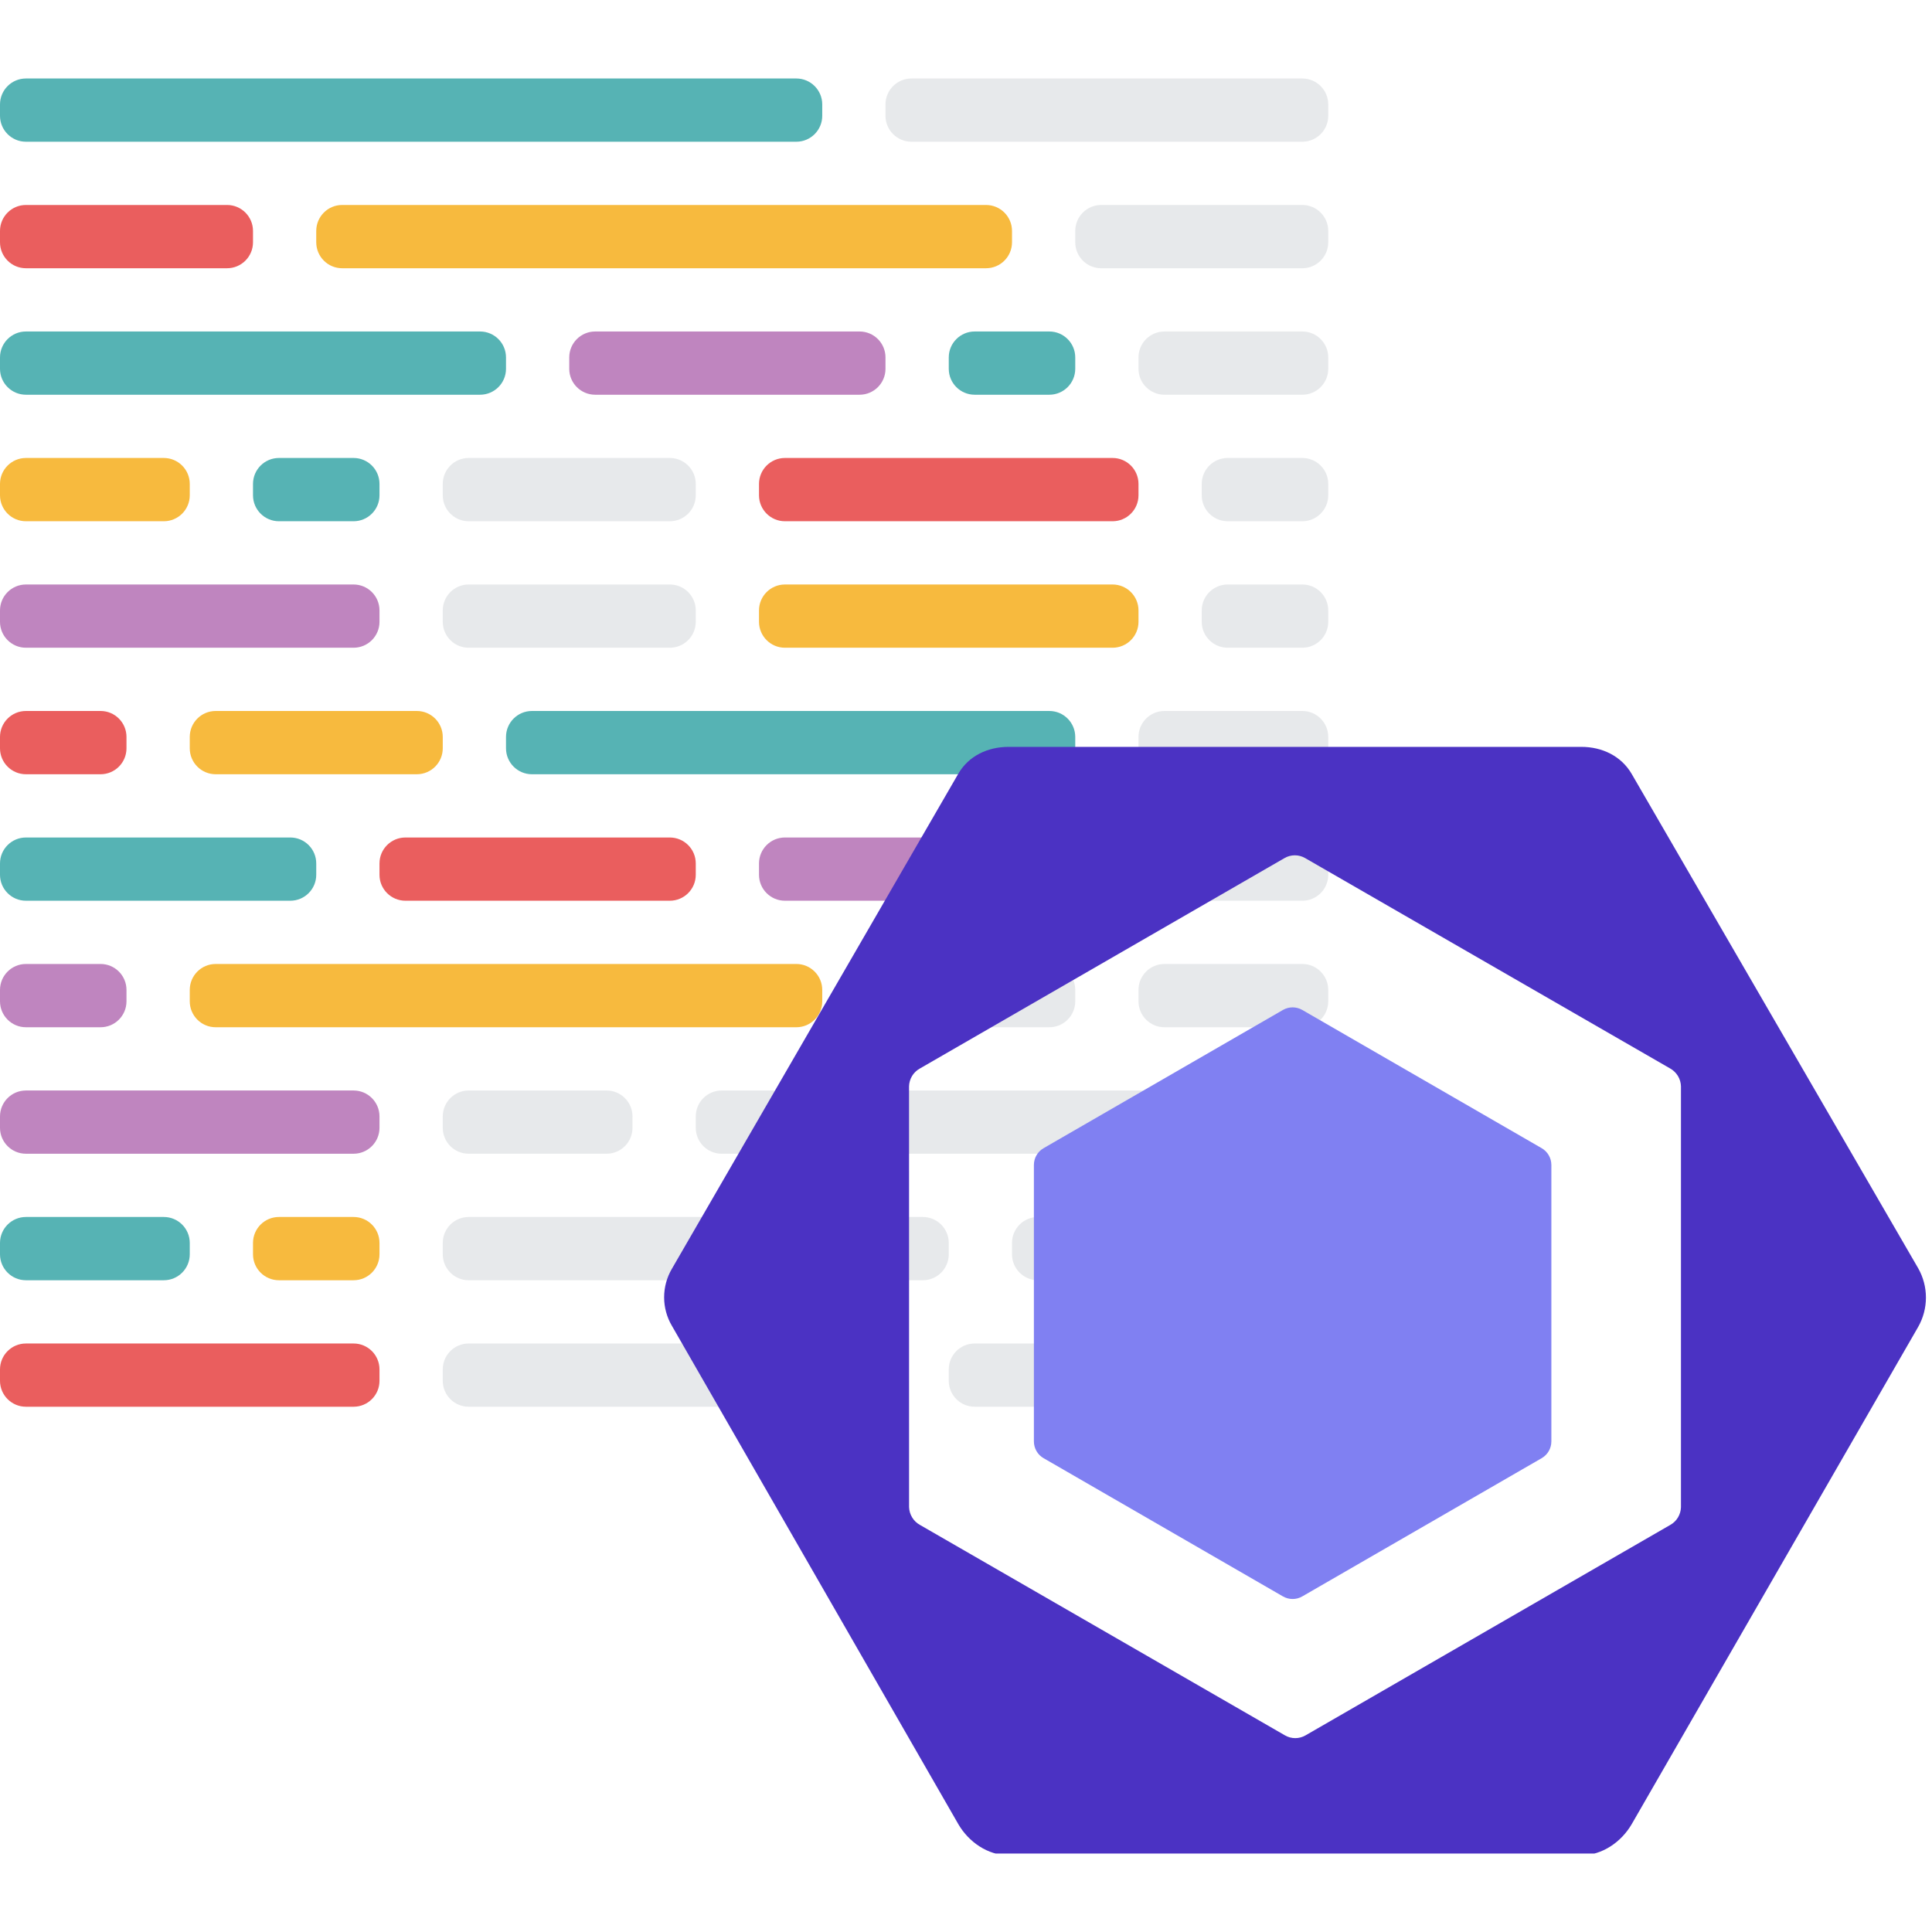 <svg width="64" height="64" viewBox="0 0 64 64" fill="none" xmlns="http://www.w3.org/2000/svg">
<g clip-path="url(#clip0_1206_1959)">
<path d="M34.76 10.981H32.288C31.813 10.981 31.429 11.366 31.429 11.84V12.217C31.429 12.691 31.813 13.076 32.288 13.076H34.76C35.234 13.076 35.619 12.691 35.619 12.217V11.84C35.619 11.366 35.234 10.981 34.76 10.981Z" fill="#56B3B4"/>
<path d="M11.712 44.505H0.859C0.385 44.505 0 44.889 0 45.364V45.741C0 46.215 0.385 46.6 0.859 46.6H11.712C12.187 46.6 12.571 46.215 12.571 45.741V45.364C12.571 44.889 12.187 44.505 11.712 44.505Z" fill="#EA5E5E"/>
<path d="M32.664 27.743H26.002C25.528 27.743 25.143 28.128 25.143 28.602V28.979C25.143 29.453 25.528 29.838 26.002 29.838H32.664C33.139 29.838 33.524 29.453 33.524 28.979V28.602C33.524 28.128 33.139 27.743 32.664 27.743Z" fill="#BF85BF"/>
<path d="M22.188 27.743H13.431C12.956 27.743 12.571 28.128 12.571 28.602V28.979C12.571 29.453 12.956 29.838 13.431 29.838H22.188C22.663 29.838 23.048 29.453 23.048 28.979V28.602C23.048 28.128 22.663 27.743 22.188 27.743Z" fill="#EA5E5E"/>
<path d="M9.617 27.743H0.859C0.385 27.743 0 28.128 0 28.602V28.979C0 29.453 0.385 29.838 0.859 29.838H9.617C10.091 29.838 10.476 29.453 10.476 28.979V28.602C10.476 28.128 10.091 27.743 9.617 27.743Z" fill="#56B3B4"/>
<path d="M11.712 36.124H0.859C0.385 36.124 0 36.509 0 36.983V37.36C0 37.834 0.385 38.219 0.859 38.219H11.712C12.187 38.219 12.571 37.834 12.571 37.36V36.983C12.571 36.509 12.187 36.124 11.712 36.124Z" fill="#BF85BF"/>
<path d="M11.712 19.362H0.859C0.385 19.362 0 19.747 0 20.221V20.598C0 21.072 0.385 21.457 0.859 21.457H11.712C12.187 21.457 12.571 21.072 12.571 20.598V20.221C12.571 19.747 12.187 19.362 11.712 19.362Z" fill="#BF85BF"/>
<path d="M32.664 6.79H11.335C10.861 6.79 10.476 7.175 10.476 7.65V8.026C10.476 8.501 10.861 8.886 11.335 8.886H32.664C33.139 8.886 33.524 8.501 33.524 8.026V7.65C33.524 7.175 33.139 6.79 32.664 6.79Z" fill="#F7BA3E"/>
<path d="M7.522 6.79H0.859C0.385 6.79 0 7.175 0 7.65V8.026C0 8.501 0.385 8.886 0.859 8.886H7.522C7.996 8.886 8.381 8.501 8.381 8.026V7.65C8.381 7.175 7.996 6.79 7.522 6.79Z" fill="#EA5E5E"/>
<path d="M11.712 40.314H9.24C8.766 40.314 8.381 40.699 8.381 41.174V41.55C8.381 42.025 8.766 42.41 9.24 42.41H11.712C12.187 42.41 12.571 42.025 12.571 41.55V41.174C12.571 40.699 12.187 40.314 11.712 40.314Z" fill="#F7BA3E"/>
<path d="M11.712 15.171H9.24C8.766 15.171 8.381 15.556 8.381 16.031V16.407C8.381 16.882 8.766 17.267 9.24 17.267H11.712C12.187 17.267 12.571 16.882 12.571 16.407V16.031C12.571 15.556 12.187 15.171 11.712 15.171Z" fill="#56B3B4"/>
<path d="M5.426 40.314H0.859C0.385 40.314 0 40.699 0 41.174V41.55C0 42.025 0.385 42.41 0.859 42.41H5.426C5.901 42.41 6.286 42.025 6.286 41.55V41.174C6.286 40.699 5.901 40.314 5.426 40.314Z" fill="#56B3B4"/>
<path d="M5.426 15.171H0.859C0.385 15.171 0 15.556 0 16.031V16.407C0 16.882 0.385 17.267 0.859 17.267H5.426C5.901 17.267 6.286 16.882 6.286 16.407V16.031C6.286 15.556 5.901 15.171 5.426 15.171Z" fill="#F7BA3E"/>
<path opacity="0.5" d="M30.569 40.314H28.098C27.623 40.314 27.238 40.699 27.238 41.174V41.55C27.238 42.025 27.623 42.41 28.098 42.41H30.569C31.044 42.41 31.429 42.025 31.429 41.55V41.174C31.429 40.699 31.044 40.314 30.569 40.314Z" fill="#D0D4D8"/>
<path opacity="0.5" d="M24.284 40.314H15.526C15.051 40.314 14.667 40.699 14.667 41.174V41.55C14.667 42.025 15.051 42.41 15.526 42.41H24.284C24.758 42.41 25.143 42.025 25.143 41.55V41.174C25.143 40.699 24.758 40.314 24.284 40.314Z" fill="#D0D4D8"/>
<path opacity="0.5" d="M43.141 40.314H34.383C33.909 40.314 33.524 40.699 33.524 41.174V41.55C33.524 42.025 33.909 42.41 34.383 42.41H43.141C43.615 42.41 44 42.025 44 41.55V41.174C44 40.699 43.615 40.314 43.141 40.314Z" fill="#D0D4D8"/>
<path d="M34.76 23.552H17.621C17.147 23.552 16.762 23.937 16.762 24.412V24.788C16.762 25.263 17.147 25.648 17.621 25.648H34.76C35.234 25.648 35.619 25.263 35.619 24.788V24.412C35.619 23.937 35.234 23.552 34.76 23.552Z" fill="#56B3B4"/>
<path d="M13.807 23.552H7.145C6.67 23.552 6.286 23.937 6.286 24.412V24.788C6.286 25.263 6.67 25.648 7.145 25.648H13.807C14.282 25.648 14.667 25.263 14.667 24.788V24.412C14.667 23.937 14.282 23.552 13.807 23.552Z" fill="#F7BA3E"/>
<path d="M3.331 23.552H0.859C0.385 23.552 0 23.937 0 24.412V24.788C0 25.263 0.385 25.648 0.859 25.648H3.331C3.806 25.648 4.19 25.263 4.19 24.788V24.412C4.19 23.937 3.806 23.552 3.331 23.552Z" fill="#EA5E5E"/>
<path d="M28.474 10.981H19.716C19.242 10.981 18.857 11.366 18.857 11.84V12.217C18.857 12.691 19.242 13.076 19.716 13.076H28.474C28.949 13.076 29.333 12.691 29.333 12.217V11.84C29.333 11.366 28.949 10.981 28.474 10.981Z" fill="#BF85BF"/>
<path d="M15.902 10.981H0.859C0.385 10.981 0 11.366 0 11.84V12.217C0 12.691 0.385 13.076 0.859 13.076H15.902C16.377 13.076 16.762 12.691 16.762 12.217V11.84C16.762 11.366 16.377 10.981 15.902 10.981Z" fill="#56B3B4"/>
<path d="M26.379 31.933H7.145C6.67 31.933 6.286 32.318 6.286 32.793V33.169C6.286 33.644 6.67 34.029 7.145 34.029H26.379C26.853 34.029 27.238 33.644 27.238 33.169V32.793C27.238 32.318 26.853 31.933 26.379 31.933Z" fill="#F7BA3E"/>
<path d="M3.331 31.933H0.859C0.385 31.933 0 32.318 0 32.793V33.169C0 33.644 0.385 34.029 0.859 34.029H3.331C3.806 34.029 4.19 33.644 4.19 33.169V32.793C4.19 32.318 3.806 31.933 3.331 31.933Z" fill="#BF85BF"/>
<path d="M36.855 15.171H26.002C25.528 15.171 25.143 15.556 25.143 16.031V16.407C25.143 16.882 25.528 17.267 26.002 17.267H36.855C37.33 17.267 37.714 16.882 37.714 16.407V16.031C37.714 15.556 37.33 15.171 36.855 15.171Z" fill="#EA5E5E"/>
<path d="M36.855 19.362H26.002C25.528 19.362 25.143 19.747 25.143 20.221V20.598C25.143 21.072 25.528 21.457 26.002 21.457H36.855C37.33 21.457 37.714 21.072 37.714 20.598V20.221C37.714 19.747 37.33 19.362 36.855 19.362Z" fill="#F7BA3E"/>
<path d="M26.379 2.6H0.859C0.385 2.6 0 2.985 0 3.459V3.836C0 4.31 0.385 4.695 0.859 4.695H26.379C26.853 4.695 27.238 4.31 27.238 3.836V3.459C27.238 2.985 26.853 2.6 26.379 2.6Z" fill="#56B3B4"/>
<path opacity="0.5" d="M43.141 2.6H30.193C29.718 2.6 29.333 2.985 29.333 3.459V3.836C29.333 4.31 29.718 4.695 30.193 4.695H43.141C43.615 4.695 44 4.31 44 3.836V3.459C44 2.985 43.615 2.6 43.141 2.6Z" fill="#D0D4D8"/>
<path opacity="0.5" d="M34.76 31.933H30.193C29.718 31.933 29.333 32.318 29.333 32.793V33.169C29.333 33.644 29.718 34.029 30.193 34.029H34.76C35.234 34.029 35.619 33.644 35.619 33.169V32.793C35.619 32.318 35.234 31.933 34.76 31.933Z" fill="#D0D4D8"/>
<path opacity="0.5" d="M43.141 31.933H38.574C38.099 31.933 37.714 32.318 37.714 32.793V33.169C37.714 33.644 38.099 34.029 38.574 34.029H43.141C43.615 34.029 44 33.644 44 33.169V32.793C44 32.318 43.615 31.933 43.141 31.933Z" fill="#D0D4D8"/>
<path opacity="0.5" d="M43.141 27.743H36.478C36.004 27.743 35.619 28.128 35.619 28.602V28.979C35.619 29.453 36.004 29.838 36.478 29.838H43.141C43.615 29.838 44 29.453 44 28.979V28.602C44 28.128 43.615 27.743 43.141 27.743Z" fill="#D0D4D8"/>
<path opacity="0.5" d="M43.141 6.79H36.478C36.004 6.79 35.619 7.175 35.619 7.65V8.026C35.619 8.501 36.004 8.886 36.478 8.886H43.141C43.615 8.886 44 8.501 44 8.026V7.65C44 7.175 43.615 6.79 43.141 6.79Z" fill="#D0D4D8"/>
<path opacity="0.5" d="M43.141 23.552H38.574C38.099 23.552 37.714 23.937 37.714 24.412V24.788C37.714 25.263 38.099 25.648 38.574 25.648H43.141C43.615 25.648 44 25.263 44 24.788V24.412C44 23.937 43.615 23.552 43.141 23.552Z" fill="#D0D4D8"/>
<path opacity="0.5" d="M43.141 10.981H38.574C38.099 10.981 37.714 11.366 37.714 11.84V12.217C37.714 12.691 38.099 13.076 38.574 13.076H43.141C43.615 13.076 44 12.691 44 12.217V11.84C44 11.366 43.615 10.981 43.141 10.981Z" fill="#D0D4D8"/>
<path opacity="0.5" d="M43.141 15.171H40.669C40.194 15.171 39.809 15.556 39.809 16.031V16.407C39.809 16.882 40.194 17.267 40.669 17.267H43.141C43.615 17.267 44 16.882 44 16.407V16.031C44 15.556 43.615 15.171 43.141 15.171Z" fill="#D0D4D8"/>
<path opacity="0.5" d="M43.141 19.362H40.669C40.194 19.362 39.809 19.747 39.809 20.221V20.598C39.809 21.072 40.194 21.457 40.669 21.457H43.141C43.615 21.457 44 21.072 44 20.598V20.221C44 19.747 43.615 19.362 43.141 19.362Z" fill="#D0D4D8"/>
<path opacity="0.5" d="M43.141 36.124H23.907C23.432 36.124 23.048 36.509 23.048 36.983V37.36C23.048 37.834 23.432 38.219 23.907 38.219H43.141C43.615 38.219 44 37.834 44 37.36V36.983C44 36.509 43.615 36.124 43.141 36.124Z" fill="#D0D4D8"/>
<path opacity="0.5" d="M20.093 36.124H15.526C15.051 36.124 14.667 36.509 14.667 36.983V37.36C14.667 37.834 15.051 38.219 15.526 38.219H20.093C20.568 38.219 20.952 37.834 20.952 37.36V36.983C20.952 36.509 20.568 36.124 20.093 36.124Z" fill="#D0D4D8"/>
<path opacity="0.5" d="M43.141 44.505H32.288C31.813 44.505 31.429 44.889 31.429 45.364V45.741C31.429 46.215 31.813 46.6 32.288 46.6H43.141C43.615 46.6 44 46.215 44 45.741V45.364C44 44.889 43.615 44.505 43.141 44.505Z" fill="#D0D4D8"/>
<path opacity="0.5" d="M28.474 44.505H15.526C15.051 44.505 14.667 44.889 14.667 45.364V45.741C14.667 46.215 15.051 46.6 15.526 46.6H28.474C28.949 46.6 29.333 46.215 29.333 45.741V45.364C29.333 44.889 28.949 44.505 28.474 44.505Z" fill="#D0D4D8"/>
<path opacity="0.5" d="M22.188 15.171H15.526C15.051 15.171 14.667 15.556 14.667 16.031V16.407C14.667 16.882 15.051 17.267 15.526 17.267H22.188C22.663 17.267 23.048 16.882 23.048 16.407V16.031C23.048 15.556 22.663 15.171 22.188 15.171Z" fill="#D0D4D8"/>
<path opacity="0.5" d="M22.188 19.362H15.526C15.051 19.362 14.667 19.747 14.667 20.221V20.598C14.667 21.072 15.051 21.457 15.526 21.457H22.188C22.663 21.457 23.048 21.072 23.048 20.598V20.221C23.048 19.747 22.663 19.362 22.188 19.362Z" fill="#D0D4D8"/>
</g>
<g clip-path="url(#clip1_1206_1959)">
<path d="M42.581 52.643L42.58 52.641L42.578 52.641L42.581 52.643ZM43.222 33.27L43.224 33.272L43.226 33.272L43.222 33.27Z" fill="black"/>
<path d="M51.07 48.304L43.14 52.883C43.043 52.939 42.932 52.969 42.82 52.969C42.707 52.969 42.597 52.939 42.499 52.883L34.57 48.304C34.472 48.248 34.391 48.167 34.335 48.069C34.279 47.972 34.249 47.861 34.249 47.748L34.249 38.591C34.249 38.361 34.371 38.15 34.57 38.035L42.499 33.456C42.597 33.4 42.707 33.37 42.82 33.37C42.932 33.37 43.043 33.4 43.14 33.456L51.07 38.035C51.168 38.092 51.249 38.173 51.305 38.27C51.361 38.368 51.391 38.478 51.391 38.591L51.391 47.748C51.391 47.978 51.269 48.189 51.07 48.304Z" fill="#8080F2"/>
<path d="M22.258 43.92L31.743 60.423C32.088 61.02 32.723 61.459 33.413 61.459L52.385 61.459C53.075 61.459 53.711 61.018 54.055 60.423L63.541 43.957C63.71 43.66 63.799 43.325 63.799 42.983C63.799 42.642 63.71 42.306 63.541 42.01L54.055 25.643C53.711 25.046 53.075 24.741 52.385 24.741L33.413 24.741C32.723 24.741 32.088 25.037 31.743 25.634L22.258 42.029C22.089 42.316 22 42.642 22 42.975C22 43.307 22.089 43.634 22.258 43.92ZM30.113 35.985C30.116 35.865 30.151 35.747 30.213 35.644C30.276 35.541 30.364 35.455 30.47 35.397L42.552 28.425C42.655 28.365 42.773 28.333 42.893 28.333C43.013 28.333 43.131 28.365 43.234 28.425L55.327 35.395C55.432 35.454 55.52 35.539 55.583 35.642C55.646 35.745 55.68 35.863 55.684 35.983L55.684 49.927C55.681 50.048 55.646 50.165 55.584 50.269C55.522 50.372 55.434 50.457 55.328 50.516L43.248 57.486C43.145 57.546 43.027 57.578 42.907 57.578C42.787 57.578 42.669 57.546 42.566 57.486L30.473 50.514C30.367 50.456 30.279 50.371 30.216 50.267C30.153 50.164 30.118 50.046 30.114 49.925L30.113 35.985Z" fill="#4B32C3"/>
</g>
<defs>
<clipPath id="clip0_1206_1959">
<rect width="44.138" height="45.863" fill="white" transform="translate(0 2.6)"/>
</clipPath>
<clipPath id="clip1_1206_1959">
<rect width="42" height="38.4" fill="white" transform="translate(64 61.4) rotate(-180)"/>
</clipPath>
</defs>
</svg>
